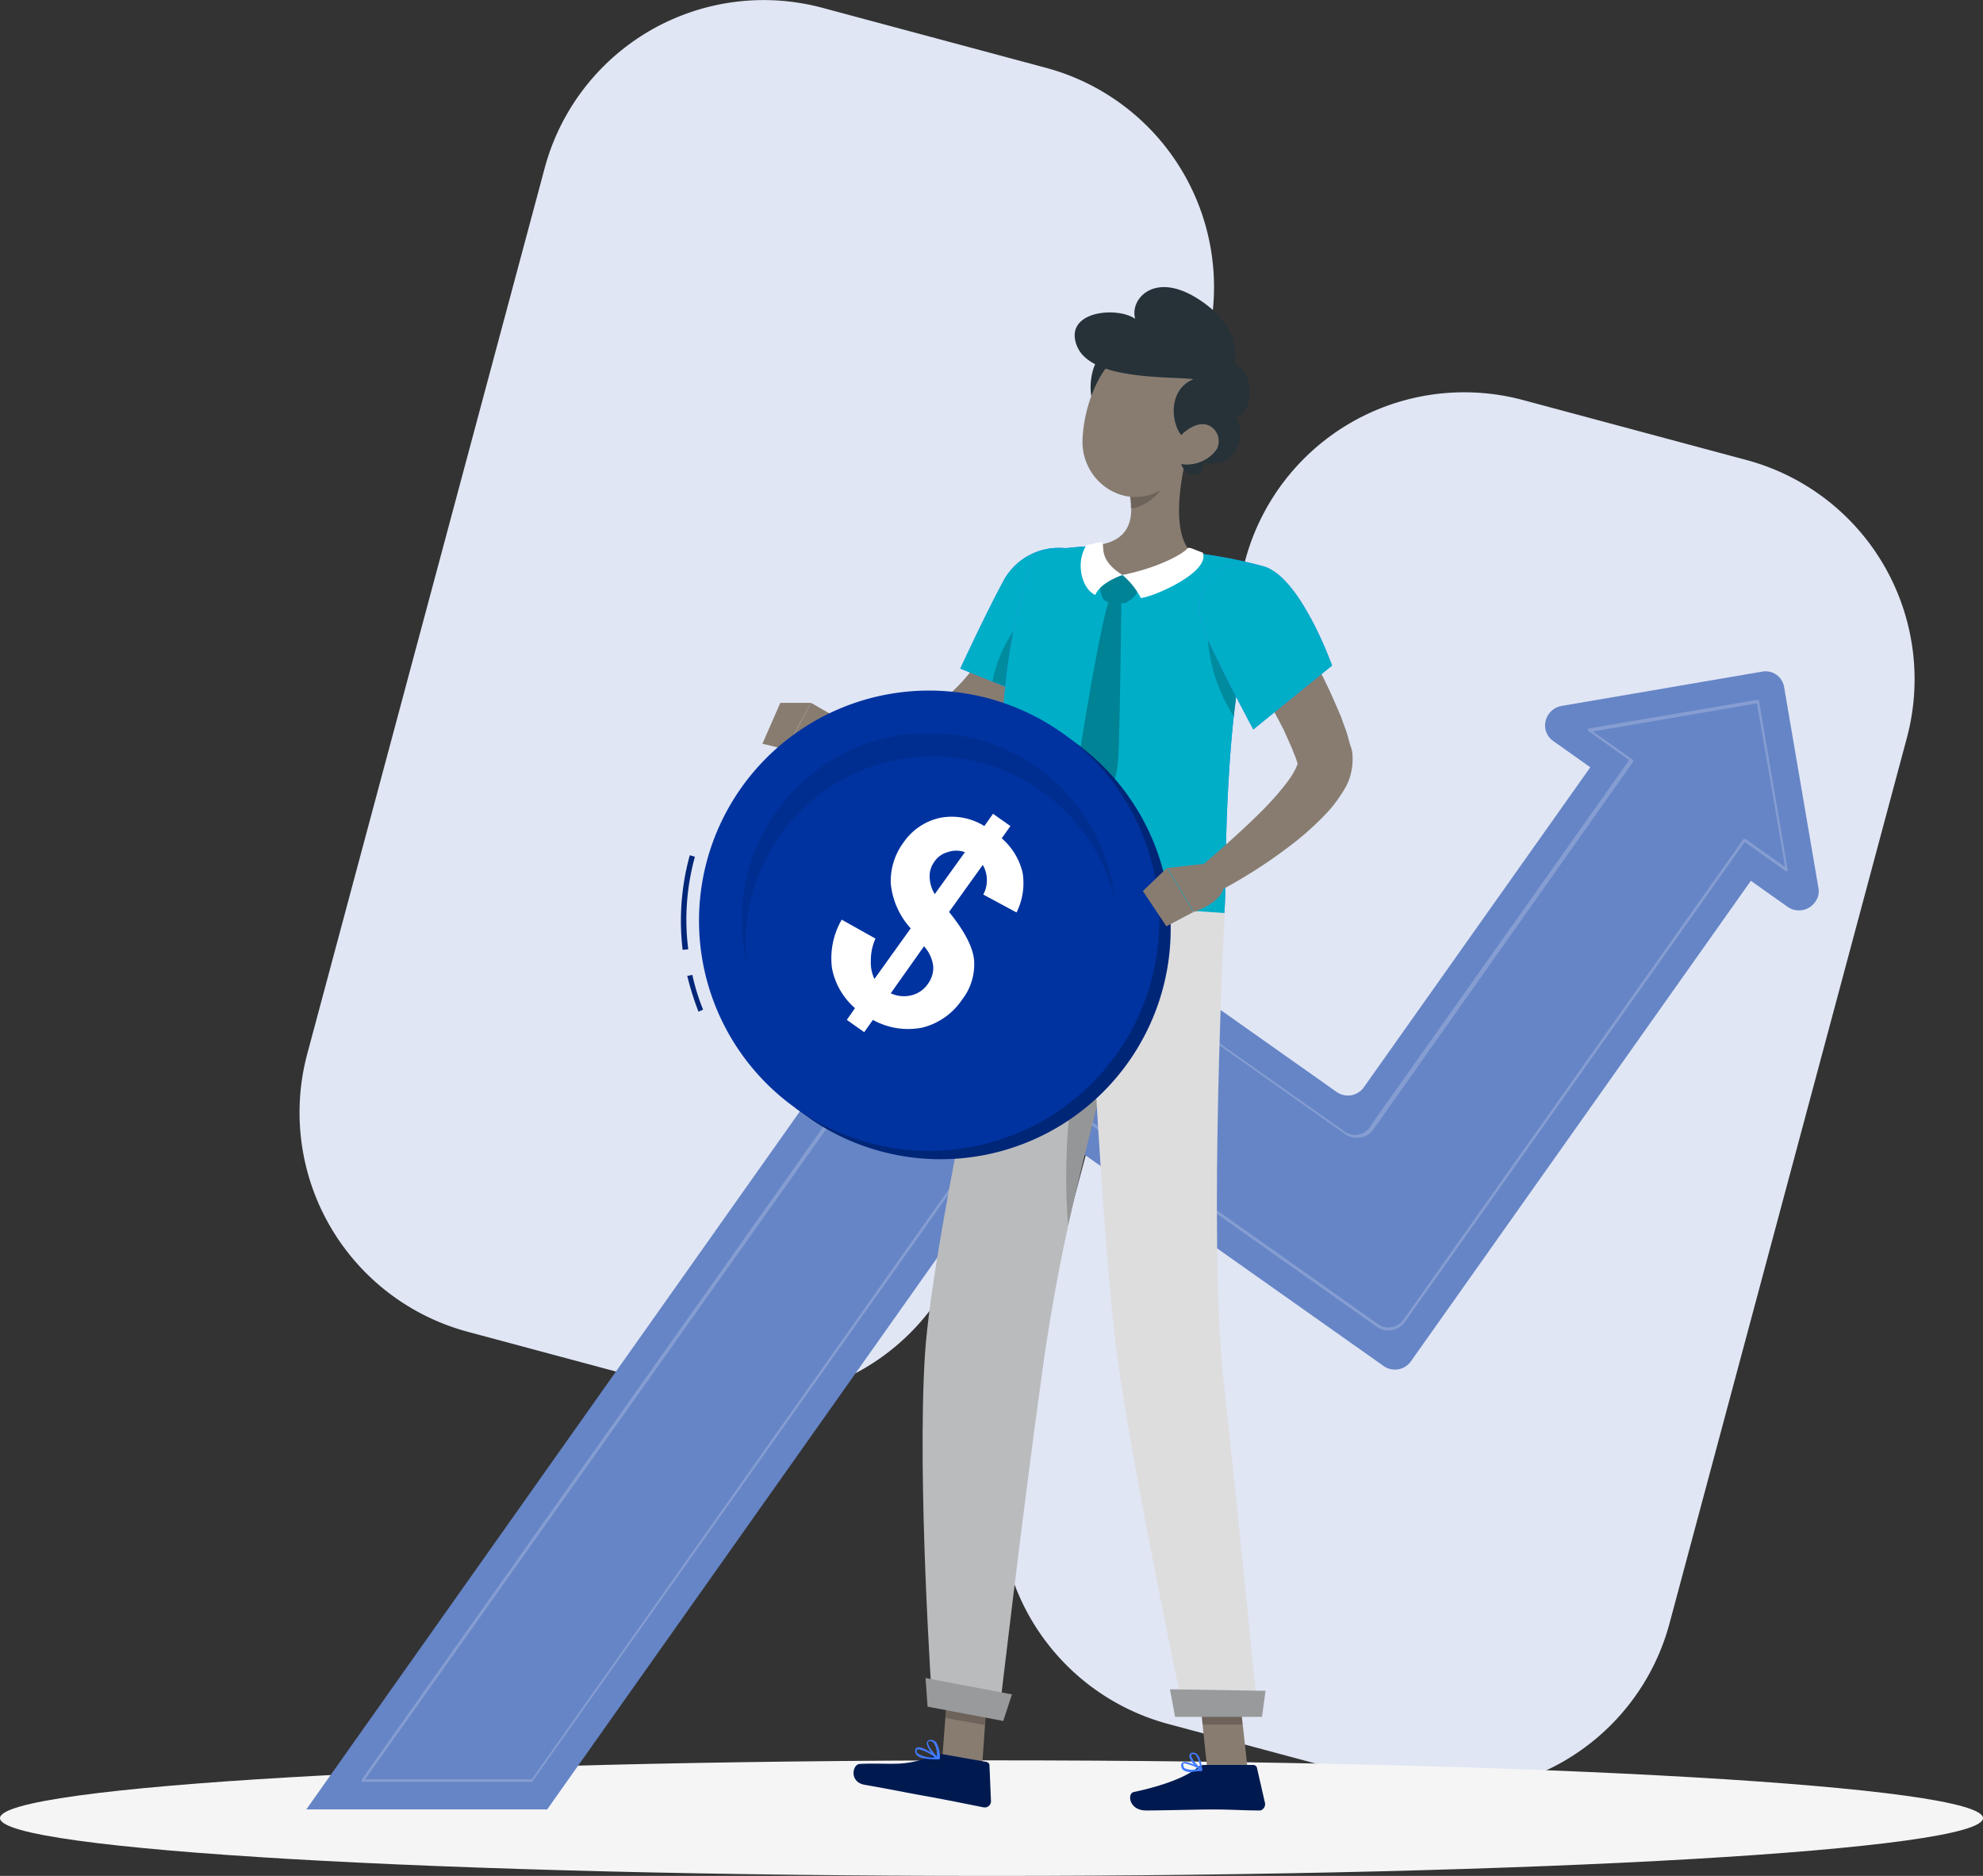 <svg xmlns="http://www.w3.org/2000/svg" xmlns:xlink="http://www.w3.org/1999/xlink" width="250.973" height="237.41" viewBox="0 0 250.973 237.41">
  <rect x="0" y="0" width="250.973" height="237.41" fill="#333333" stroke="none"/>
  <defs>
    <clipPath id="clip-path">
      <rect id="Rectángulo_29" data-name="Rectángulo 29" width="250.973" height="237.41" fill="none"/>
    </clipPath>
    <clipPath id="clip-path-3">
      <rect id="Rectángulo_20" data-name="Rectángulo 20" width="180.496" height="136.941" fill="none"/>
    </clipPath>
    <clipPath id="clip-path-4">
      <rect id="Rectángulo_21" data-name="Rectángulo 21" width="11.584" height="13.138" fill="none"/>
    </clipPath>
    <clipPath id="clip-path-5">
      <rect id="Rectángulo_22" data-name="Rectángulo 22" width="5.436" height="6.989" fill="none"/>
    </clipPath>
    <clipPath id="clip-path-6">
      <rect id="Rectángulo_23" data-name="Rectángulo 23" width="5.695" height="6.083" fill="none"/>
    </clipPath>
    <clipPath id="clip-path-7">
      <rect id="Rectángulo_24" data-name="Rectángulo 24" width="5.051" height="11.779" fill="none"/>
    </clipPath>
    <clipPath id="clip-path-8">
      <rect id="Rectángulo_25" data-name="Rectángulo 25" width="4.508" height="5.372" fill="none"/>
    </clipPath>
    <clipPath id="clip-path-9">
      <rect id="Rectángulo_26" data-name="Rectángulo 26" width="6.855" height="30.417" fill="none"/>
    </clipPath>
    <clipPath id="clip-path-10">
      <rect id="Rectángulo_27" data-name="Rectángulo 27" width="47.262" height="29.011" fill="none"/>
    </clipPath>
  </defs>
  <g id="Grupo_59" data-name="Grupo 59" transform="translate(0)">
    <g id="Grupo_58" data-name="Grupo 58" transform="translate(0)" clip-path="url(#clip-path)">
      <g id="Grupo_57" data-name="Grupo 57">
        <g id="Grupo_56" data-name="Grupo 56" clip-path="url(#clip-path)">
          <path id="Trazado_42" data-name="Trazado 42" d="M124.79,1l28.217,7.572a28.728,28.728,0,0,1,20.321,35.206L143.3,155.8a28.728,28.728,0,0,1-35.206,20.321l-28.217-7.572a28.728,28.728,0,0,1-20.321-35.206L89.584,21.32A28.7,28.7,0,0,1,124.79,1" transform="translate(-20.661 0)" fill="#e0e6f4"/>
          <path id="Trazado_43" data-name="Trazado 43" d="M261.79,77.7l28.217,7.572a28.728,28.728,0,0,1,20.321,35.206L280.3,232.5a28.728,28.728,0,0,1-35.206,20.321l-28.217-7.572a28.728,28.728,0,0,1-20.321-35.206L226.584,98.02A28.7,28.7,0,0,1,261.79,77.7" transform="translate(-68.998 -27.062)" fill="#e0e6f4"/>
          <path id="Trazado_44" data-name="Trazado 44" d="M125.486,344.243c69.3,0,125.486,3.274,125.486,7.313s-56.182,7.313-125.486,7.313S0,355.6,0,351.556s56.182-7.313,125.486-7.313" transform="translate(0 -121.459)" fill="#f5f5f5"/>
          <path id="Trazado_45" data-name="Trazado 45" d="M244.15,131.319l-25.369,4.336a2.528,2.528,0,0,0-2.071,2.848,2.458,2.458,0,0,0,1.035,1.618l4.66,3.3-28.67,40.513a2.476,2.476,0,0,1-3.43.582l-42.131-29.77a2.476,2.476,0,0,0-3.43.582L59.9,275.314H90.382l60.316-85.3a2.476,2.476,0,0,1,3.43-.582l42.131,29.77a2.476,2.476,0,0,0,3.43-.582l43.037-60.834,4.66,3.3a2.5,2.5,0,0,0,3.495-.647,2.246,2.246,0,0,0,.388-1.812l-4.336-25.369a2.373,2.373,0,0,0-2.783-1.941" transform="translate(-21.134 -46.317)" fill="#6685c6"/>
          <g id="Grupo_34" data-name="Grupo 34" transform="translate(45.755 88.561)" opacity="0.2" style="mix-blend-mode: normal;isolation: isolate">
            <g id="Grupo_33" data-name="Grupo 33">
              <g id="Grupo_32" data-name="Grupo 32" clip-path="url(#clip-path-3)">
                <path id="Trazado_46" data-name="Trazado 46" d="M92.316,273.784H70.829a.226.226,0,0,1-.129-.065v-.194l78.631-111.184a2.6,2.6,0,0,1,3.624-.647l42.131,29.77a2.3,2.3,0,0,0,3.236-.518v-.065l32.812-46.4-5.177-3.689a.238.238,0,0,1-.065-.194.139.139,0,0,1,.129-.129l21.357-3.624c.065,0,.194.065.194.129l3.624,21.357a.238.238,0,0,1-.065.194.121.121,0,0,1-.194,0l-5.177-3.689-42.972,60.7a2.6,2.6,0,0,1-3.624.647l-42.131-29.77a2.27,2.27,0,0,0-3.171.518L92.38,273.655c.065.065,0,.129-.065.129m-21.162-.324h21.1l61.287-86.721a2.671,2.671,0,0,1,3.689-.647l42.131,29.77a2.27,2.27,0,0,0,3.171-.518l43.037-60.834c0-.065.065-.065.129-.065h.129l5.048,3.559L247.313,137.3l-20.774,3.559,5.048,3.559c.065,0,.065.065.065.129v.129l-32.876,46.532a2.364,2.364,0,0,1-1.683,1.035,2.583,2.583,0,0,1-1.942-.453l-42.131-29.77a2.3,2.3,0,0,0-3.236.518v.065Z" transform="translate(-70.7 -136.843)" fill="#fff"/>
              </g>
            </g>
          </g>
          <path id="Trazado_47" data-name="Trazado 47" d="M189.248,339.292l-5.048-.971.906-11.779,4.983.906Z" transform="translate(-64.991 -115.214)" fill="#887c71"/>
          <path id="Trazado_48" data-name="Trazado 48" d="M240.542,339.621h-5.113l-1.23-11.779h5.048Z" transform="translate(-82.633 -115.672)" fill="#887c71"/>
          <path id="Trazado_49" data-name="Trazado 49" d="M230.388,345.143H236.6a.487.487,0,0,1,.453.324l1.035,4.53a.84.84,0,0,1-.582.906h-.194c-2.006,0-3.43-.129-5.954-.129-1.553,0-6.213.129-8.348.129s-2.395-2.136-1.553-2.33c3.948-.841,6.86-2.006,8.154-3.171a1.387,1.387,0,0,1,.777-.259" transform="translate(-77.979 -121.776)" fill="#001a50"/>
          <path id="Trazado_50" data-name="Trazado 50" d="M178.233,343.043l5.5.971c.194.065.388.194.388.388l.194,4.595a.777.777,0,0,1-.712.777h-.194c-1.942-.388-4.789-.971-7.313-1.424-2.912-.518-4.336-.841-7.7-1.424-2.071-.324-1.618-2.589-.712-2.653,4.077-.194,5.5.453,9.255-1.035a4.484,4.484,0,0,1,1.294-.194" transform="translate(-58.895 -121.035)" fill="#001a50"/>
          <path id="Trazado_51" data-name="Trazado 51" d="M193.023,115c-.194.518-.324.906-.453,1.294a9.957,9.957,0,0,1-.518,1.23c-.324.841-.712,1.618-1.035,2.459q-1.165,2.427-2.524,4.66a31.582,31.582,0,0,1-7.313,8.478,15.65,15.65,0,0,1-2.589,1.618,3.468,3.468,0,0,1-.712.324,6.733,6.733,0,0,0-.777.324,8.692,8.692,0,0,1-1.747.453,14.99,14.99,0,0,1-2.977.259c-.906,0-1.812,0-2.718-.065a53.937,53.937,0,0,1-10.161-1.812l.518-3.818c3.236-.129,6.536-.259,9.578-.518.777-.065,1.553-.129,2.265-.259a10.532,10.532,0,0,0,1.942-.453,2.3,2.3,0,0,0,.582-.259c.194-.129.518-.259.712-.388a12.637,12.637,0,0,0,1.488-1.1,20.706,20.706,0,0,0,2.783-3.042,27.674,27.674,0,0,0,2.395-3.689,40.086,40.086,0,0,0,2.071-4.077c.324-.712.647-1.424.906-2.071l.453-1.035.388-.971Z" transform="translate(-56.276 -39.708)" fill="#887c71"/>
          <path id="Trazado_52" data-name="Trazado 52" d="M200.549,107.139c9.319,0-.906,20.062-.906,20.062L187.8,122.412s3.236-6.989,5.372-10.937a7.954,7.954,0,0,1,7.378-4.336" transform="translate(-66.261 -37.799)" fill="#407bff"/>
          <path id="Trazado_53" data-name="Trazado 53" d="M200.549,107.139c9.319,0-.906,20.062-.906,20.062L187.8,122.412s3.236-6.989,5.372-10.937a7.954,7.954,0,0,1,7.378-4.336" transform="translate(-66.261 -37.799)" fill="#00aec7"/>
          <g id="Grupo_37" data-name="Grupo 37" transform="translate(125.616 75.812)" opacity="0.2" style="mix-blend-mode: normal;isolation: isolate">
            <g id="Grupo_36" data-name="Grupo 36">
              <g id="Grupo_35" data-name="Grupo 35" clip-path="url(#clip-path-4)">
                <path id="Trazado_54" data-name="Trazado 54" d="M200.507,117.143a17.4,17.4,0,0,0-6.407,10.419l6.8,2.718c1.23-1.812,2.459-4.012,3.754-5.889.388-.971.712-2.006,1.035-3.106Z" transform="translate(-194.1 -117.143)"/>
              </g>
            </g>
          </g>
          <path id="Trazado_55" data-name="Trazado 55" d="M160.984,139.773l-4.077-2.33-3.106,5.825a13.982,13.982,0,0,0,5.436-.129Z" transform="translate(-54.265 -48.494)" fill="#887c71"/>
          <path id="Trazado_56" data-name="Trazado 56" d="M151.365,137.443,149.1,142.62l2.977.712,3.171-5.889Z" transform="translate(-52.607 -48.494)" fill="#887c71"/>
          <g id="Grupo_40" data-name="Grupo 40" transform="translate(119.662 211.329)" opacity="0.2" style="mix-blend-mode: normal;isolation: isolate">
            <g id="Grupo_39" data-name="Grupo 39">
              <g id="Grupo_38" data-name="Grupo 38" clip-path="url(#clip-path-5)">
                <path id="Trazado_57" data-name="Trazado 57" d="M185.353,326.543l-.453,6.083,4.983.906.453-6.083Z" transform="translate(-184.9 -326.543)"/>
              </g>
            </g>
          </g>
          <g id="Grupo_43" data-name="Grupo 43" transform="translate(151.567 212.17)" opacity="0.2" style="mix-blend-mode: normal;isolation: isolate">
            <g id="Grupo_42" data-name="Grupo 42">
              <g id="Grupo_41" data-name="Grupo 41" clip-path="url(#clip-path-6)">
                <path id="Trazado_58" data-name="Trazado 58" d="M239.248,327.843H234.2l.647,6.083h5.048Z" transform="translate(-234.2 -327.843)"/>
              </g>
            </g>
          </g>
          <path id="Trazado_59" data-name="Trazado 59" d="M228.723,109.267a112.739,112.739,0,0,0-3.236,16.762c-.518,3.948-.777,7.7-.971,11.131-.453,8.025-.259,14.108-.518,16.179-4.012-.259-18.962-1.294-27.181-1.877-3.689-28.929,3.365-43.878,3.365-43.878a53.544,53.544,0,0,1,6.472-.777c.453,0,.906-.065,1.424-.065a113.491,113.491,0,0,1,11.52.777c.712.065,1.489.194,2.2.324a59.726,59.726,0,0,1,6.925,1.424" transform="translate(-69.066 -37.662)" fill="#407bff"/>
          <path id="Trazado_60" data-name="Trazado 60" d="M228.723,109.267a112.739,112.739,0,0,0-3.236,16.762c-.518,3.948-.777,7.7-.971,11.131-.453,8.025-.259,14.108-.518,16.179-4.012-.259-18.962-1.294-27.181-1.877-3.689-28.929,3.365-43.878,3.365-43.878a53.544,53.544,0,0,1,6.472-.777c.453,0,.906-.065,1.424-.065a113.491,113.491,0,0,1,11.52.777c.712.065,1.489.194,2.2.324a59.726,59.726,0,0,1,6.925,1.424" transform="translate(-69.066 -37.662)" fill="#00aec7"/>
          <g id="Grupo_46" data-name="Grupo 46" transform="translate(152.794 78.918)" opacity="0.2" style="mix-blend-mode: normal;isolation: isolate">
            <g id="Grupo_45" data-name="Grupo 45">
              <g id="Grupo_44" data-name="Grupo 44" clip-path="url(#clip-path-7)">
                <path id="Trazado_61" data-name="Trazado 61" d="M236.1,121.943a21.14,21.14,0,0,0,3.365,11.779c.065-.777.194-1.553.259-2.33.388-2.977.841-6.019,1.424-9.125Z" transform="translate(-236.096 -121.943)"/>
              </g>
            </g>
          </g>
          <path id="Trazado_62" data-name="Trazado 62" d="M226.027,87.643c-.971,3.689-2.2,10.419.259,13.073a11.509,11.509,0,0,1-9.125,2.912c-3.171-.259-3.171-2.524-2.395-3.754,4.207-.712,4.336-3.754,3.818-6.731Z" transform="translate(-75.624 -30.923)" fill="#887c71"/>
          <path id="Trazado_63" data-name="Trazado 63" d="M215,113.608a7.092,7.092,0,0,0,.388,1.683.922.922,0,0,0,.841.582,14.792,14.792,0,0,1,1.618.129.8.8,0,0,0,.647-.129c.647-.388,1.488-1.035,1.294-1.747-.259-.906-1.747-1.683-1.747-1.683s-2.718.647-3.042,1.165" transform="translate(-75.858 -39.673)" fill="#008395"/>
          <path id="Trazado_64" data-name="Trazado 64" d="M215.021,116.843c-1.035,2.265-3.43,16.891-3.754,19.092s.712,5.76,2.136,8.607a13.939,13.939,0,0,0,2.653-7.637c.194-3.042.388-19.674.388-19.674Z" transform="translate(-74.52 -41.226)" fill="#008395"/>
          <path id="Trazado_65" data-name="Trazado 65" d="M219.5,110.57a9.27,9.27,0,0,1,2.33,2.912c1.618-.129,8.866-3.3,7.831-5.76-.906-.259-1.683-.777-1.942-.518-.324.518-3.365,2.395-8.219,3.365" transform="translate(-77.446 -37.8)" fill="#fff"/>
          <path id="Trazado_66" data-name="Trazado 66" d="M216.62,110.177s-2.783.906-3.43,2.524c-1.683-.712-2.589-4.077-1.1-6.342.906-.065,1.812-.518,2.006-.259.259.647-.453,2.2,2.524,4.077" transform="translate(-74.566 -37.407)" fill="#fff"/>
          <g id="Grupo_49" data-name="Grupo 49" transform="translate(142.895 58.985)" opacity="0.2" style="mix-blend-mode: normal;isolation: isolate">
            <g id="Grupo_48" data-name="Grupo 48">
              <g id="Grupo_47" data-name="Grupo 47" clip-path="url(#clip-path-8)">
                <path id="Trazado_67" data-name="Trazado 67" d="M225.265,91.143l-4.465,3.3a11.214,11.214,0,0,1,.194,2.071c1.618-.129,3.883-1.683,4.207-3.365a6.958,6.958,0,0,0,.065-2.006" transform="translate(-220.8 -91.143)"/>
              </g>
            </g>
          </g>
          <path id="Trazado_68" data-name="Trazado 68" d="M214.846,69.339c-1.942.777-2.653,8.284,1.294,7.572s2.653-9.125-1.294-7.572" transform="translate(-75.251 -24.397)" fill="#263238"/>
          <path id="Trazado_69" data-name="Trazado 69" d="M227.1,76.033c-1.618,4.789-2.265,7.7-5.372,9.513-4.724,2.783-10.161-1.035-10.031-6.213.129-4.66,2.653-11.714,7.96-12.426a6.9,6.9,0,0,1,7.442,9.125" transform="translate(-74.693 -23.584)" fill="#887c71"/>
          <path id="Trazado_70" data-name="Trazado 70" d="M224.812,75.558c-2.006.065-3.689-6.083.388-7.766-3.171-.388-13.008.194-14.755-4.207s5.048-5.048,7.378-3.43c-.712-2.395,2.265-5.954,7.637-2.718s5.307,7.248,4.854,8.413c2.395.647,2.912,6.019.194,6.731,1.553,2.136.194,6.731-4.012,5.76-.129,2.653-3.106,1.488-2.912-.518.194-2.136,1.23-2.265,1.23-2.265" transform="translate(-74.151 -19.808)" fill="#263238"/>
          <path id="Trazado_71" data-name="Trazado 71" d="M234.361,86.763a4.734,4.734,0,0,1-3.43,1.294c-1.683-.065-2.006-1.683-1.1-3.042.841-1.165,2.653-2.589,4.142-1.877a2.205,2.205,0,0,1,.971,2.912,3.435,3.435,0,0,1-.582.712" transform="translate(-80.916 -29.266)" fill="#887c71"/>
          <path id="Trazado_72" data-name="Trazado 72" d="M181.64,277.414l8.413,2.006s2.977-25.628,5.5-43.684c.647-4.789,1.747-11.52,3.3-18.639,2.006-9,4.53-18.768,6.6-26.4,2.2-8.025,3.818-13.72,3.818-13.72l-17.862-1.23s-9.643,42.131-10.678,57.6c-1.035,16.115.906,44.072.906,44.072" transform="translate(-63.661 -62.007)" fill="#babbbd"/>
          <g id="Grupo_52" data-name="Grupo 52" transform="translate(134.94 124.673)" opacity="0.2" style="mix-blend-mode: normal;isolation: isolate">
            <g id="Grupo_51" data-name="Grupo 51">
              <g id="Grupo_50" data-name="Grupo 50" clip-path="url(#clip-path-9)">
                <path id="Trazado_73" data-name="Trazado 73" d="M208.761,223.06c2.006-9,4.53-18.768,6.6-26.4l-1.877-4.012c-4.4,5.307-5.566,21.551-4.724,30.417" transform="translate(-208.507 -192.643)"/>
              </g>
            </g>
          </g>
          <path id="Trazado_74" data-name="Trazado 74" d="M212.4,176.743s1.942,43.555,4.077,58.31c2.33,16.179,8.349,44.331,8.349,44.331h9.319s-2.589-26.469-4.336-42.26c-2.006-18.056.129-59.216.129-59.216Z" transform="translate(-74.941 -62.36)" fill="#ddddde"/>
          <path id="Trazado_75" data-name="Trazado 75" d="M229.447,333.838h11l.453-3.3-12.1-.194Z" transform="translate(-80.727 -116.555)" fill="#989a9c"/>
          <path id="Trazado_76" data-name="Trazado 76" d="M181.259,331.767l9.578,1.812,1.1-3.365L181,328.143Z" transform="translate(-63.862 -115.778)" fill="#989a9c"/>
          <path id="Trazado_77" data-name="Trazado 77" d="M232.23,345.839a1.685,1.685,0,0,1-.971-.259.75.75,0,0,1-.259-.647.356.356,0,0,1,.194-.324c.582-.324,2.2.712,2.395.841.065,0,.065.065.065.129s-.065.065-.065.129a9.658,9.658,0,0,0-1.359.129m-.777-1.1h-.129a.226.226,0,0,0-.065.129.935.935,0,0,0,.129.453,2.215,2.215,0,0,0,1.812.065,6.983,6.983,0,0,0-1.747-.647" transform="translate(-81.504 -121.566)" fill="#407bff"/>
          <path id="Trazado_78" data-name="Trazado 78" d="M234.082,345.008h0c-.582-.259-1.618-1.424-1.488-1.942a.41.41,0,0,1,.388-.324.7.7,0,0,1,.518.129c.582.453.712,1.942.712,2.006s0,.129-.129.129h0m-1.035-2.071h0c-.194,0-.194.065-.194.129-.065.324.582,1.165,1.1,1.553a3.483,3.483,0,0,0-.582-1.618.584.584,0,0,0-.324-.065" transform="translate(-82.062 -120.93)" fill="#407bff"/>
          <path id="Trazado_79" data-name="Trazado 79" d="M181.9,343.214h0c-.841,0-2.33,0-2.783-.582a.8.8,0,0,1-.129-.647.278.278,0,0,1,.259-.259c.647-.259,2.524,1.165,2.718,1.294.065,0,.065.065.065.129-.065,0-.065.065-.129.065m-2.589-1.294h0c-.065,0-.065.065-.129.129a.428.428,0,0,0,.065.388,3.257,3.257,0,0,0,2.2.518,4.834,4.834,0,0,0-2.136-1.035" transform="translate(-63.143 -120.56)" fill="#407bff"/>
          <path id="Trazado_80" data-name="Trazado 80" d="M182.71,342.7h-.065c-.582-.388-1.553-1.683-1.359-2.2a.506.506,0,0,1,.518-.259.9.9,0,0,1,.647.324,3.782,3.782,0,0,1,.453,2.071c-.065,0-.129.065-.194.065m-1.165-2.265a.226.226,0,0,0-.129.065c-.129.324.582,1.294,1.1,1.812a2.6,2.6,0,0,0-.388-1.683,1.043,1.043,0,0,0-.453-.259c0,.065-.065.065-.129.065" transform="translate(-63.954 -120.048)" fill="#407bff"/>
          <path id="Trazado_81" data-name="Trazado 81" d="M191.418,144.931l-2.071-1.488L155.5,190.816l2.071,1.488a29.12,29.12,0,0,0,33.847-47.373" transform="translate(-54.865 -50.611)" fill="#002678"/>
          <path id="Trazado_82" data-name="Trazado 82" d="M133.384,179.216a31.126,31.126,0,0,1,.906-11.973l.647.194a29.791,29.791,0,0,0-.841,11.714Z" transform="translate(-46.987 -59.008)" fill="#002678"/>
          <path id="Trazado_83" data-name="Trazado 83" d="M135.824,195.3a36.772,36.772,0,0,1-1.424-4.53l.647-.129a26.593,26.593,0,0,0,1.359,4.4Z" transform="translate(-47.42 -67.264)" fill="#002678"/>
          <path id="Trazado_84" data-name="Trazado 84" d="M165.823,135.043A29.123,29.123,0,1,1,136.7,164.166a29.123,29.123,0,0,1,29.123-29.123" transform="translate(-48.232 -47.647)" fill="#0033a0"/>
          <path id="Trazado_85" data-name="Trazado 85" d="M168.029,180.047l4.595-6.407a9.808,9.808,0,0,1-2.524-5.7,8.219,8.219,0,0,1,1.618-5.177,7.587,7.587,0,0,1,4.595-3.106,7.82,7.82,0,0,1,5.63,1.035l1.1-1.553,2.2,1.553-1.1,1.553a8.217,8.217,0,0,1,2.653,4.4,8.324,8.324,0,0,1-.777,4.983l-4.207-2.265a3.873,3.873,0,0,0-.065-3.754l-4.271,5.954c1.942,2.395,3.042,4.465,3.171,6.148A7.285,7.285,0,0,1,179.1,182.7a8.568,8.568,0,0,1-4.983,3.495,9.187,9.187,0,0,1-6.278-.971l-1.1,1.553-2.2-1.553,1.035-1.488a8.9,8.9,0,0,1-2.912-5.048,9.731,9.731,0,0,1,1.23-6.148l4.271,2.395a6.7,6.7,0,0,0-.582,2.783,4.845,4.845,0,0,0,.453,2.33M179.484,164a3.214,3.214,0,0,0-2.2,0,2.964,2.964,0,0,0-1.683,1.23,3.083,3.083,0,0,0-.582,1.877,4.363,4.363,0,0,0,.647,2.2ZM170.1,181.859a3.96,3.96,0,0,0,2.589.259,3.531,3.531,0,0,0,2.136-1.488,3.388,3.388,0,0,0,.647-2.2,4.56,4.56,0,0,0-1.165-2.524Z" transform="translate(-57.363 -56.15)" fill="#fff"/>
          <g id="Grupo_55" data-name="Grupo 55" transform="translate(93.886 92.879)" opacity="0.1" style="mix-blend-mode: normal;isolation: isolate">
            <g id="Grupo_54" data-name="Grupo 54">
              <g id="Grupo_53" data-name="Grupo 53" clip-path="url(#clip-path-10)">
                <path id="Trazado_86" data-name="Trazado 86" d="M192.334,164.76a23.695,23.695,0,0,0-46.661,7.766,23.706,23.706,0,1,1,46.208-10.614,20.107,20.107,0,0,1,.453,2.848" transform="translate(-145.072 -143.515)"/>
              </g>
            </g>
          </g>
          <path id="Trazado_87" data-name="Trazado 87" d="M243.043,114.943c.647.841,1.165,1.553,1.747,2.33s1.1,1.553,1.618,2.395c1.035,1.618,2.006,3.236,2.912,4.919s1.747,3.43,2.524,5.242l.583,1.359.518,1.424a12.073,12.073,0,0,1,.453,1.424l.194.712.065.194.129.388a3.279,3.279,0,0,1,.129.841,7.832,7.832,0,0,1-.324,2.718,7.17,7.17,0,0,1-.906,1.877,16.758,16.758,0,0,1-2.071,2.718,37.905,37.905,0,0,1-4.465,4.012,64.65,64.65,0,0,1-9.578,6.083l-2.071-3.171c2.718-2.33,5.436-4.724,7.9-7.184a36.053,36.053,0,0,0,3.3-3.754,10.415,10.415,0,0,0,1.1-1.812,2.466,2.466,0,0,0,.194-.647h0v.194l-.065-.129-.194-.582c-.129-.388-.324-.777-.453-1.165l-.518-1.165L245.243,133c-.777-1.553-1.618-3.042-2.459-4.53S240.972,125.492,240,124c-.453-.712-.971-1.488-1.424-2.2l-1.488-2.071Z" transform="translate(-82.738 -40.555)" fill="#887c71"/>
          <path id="Trazado_88" data-name="Trazado 88" d="M242.423,110.533c4.789.971,8.931,12.62,8.931,12.62l-9.966,8.09s-3.236-5.954-5.889-11.649c-2.783-6.213,1.1-10.225,6.925-9.06" transform="translate(-82.766 -38.928)" fill="#407bff"/>
          <path id="Trazado_89" data-name="Trazado 89" d="M242.423,110.533c4.789.971,8.931,12.62,8.931,12.62l-9.966,8.09s-3.236-5.954-5.889-11.649c-2.783-6.213,1.1-10.225,6.925-9.06" transform="translate(-82.766 -38.928)" fill="#00aec7"/>
          <path id="Trazado_90" data-name="Trazado 90" d="M233.413,168.843l-5.113.582,3.365,5.566s4.271-1.424,3.754-3.818Z" transform="translate(-80.551 -59.573)" fill="#887c71"/>
          <path id="Trazado_91" data-name="Trazado 91" d="M223.5,172.655l2.977,4.465,3.43-1.812-3.365-5.566Z" transform="translate(-78.857 -59.89)" fill="#887c71"/>
        </g>
      </g>
    </g>
  </g>
</svg>
